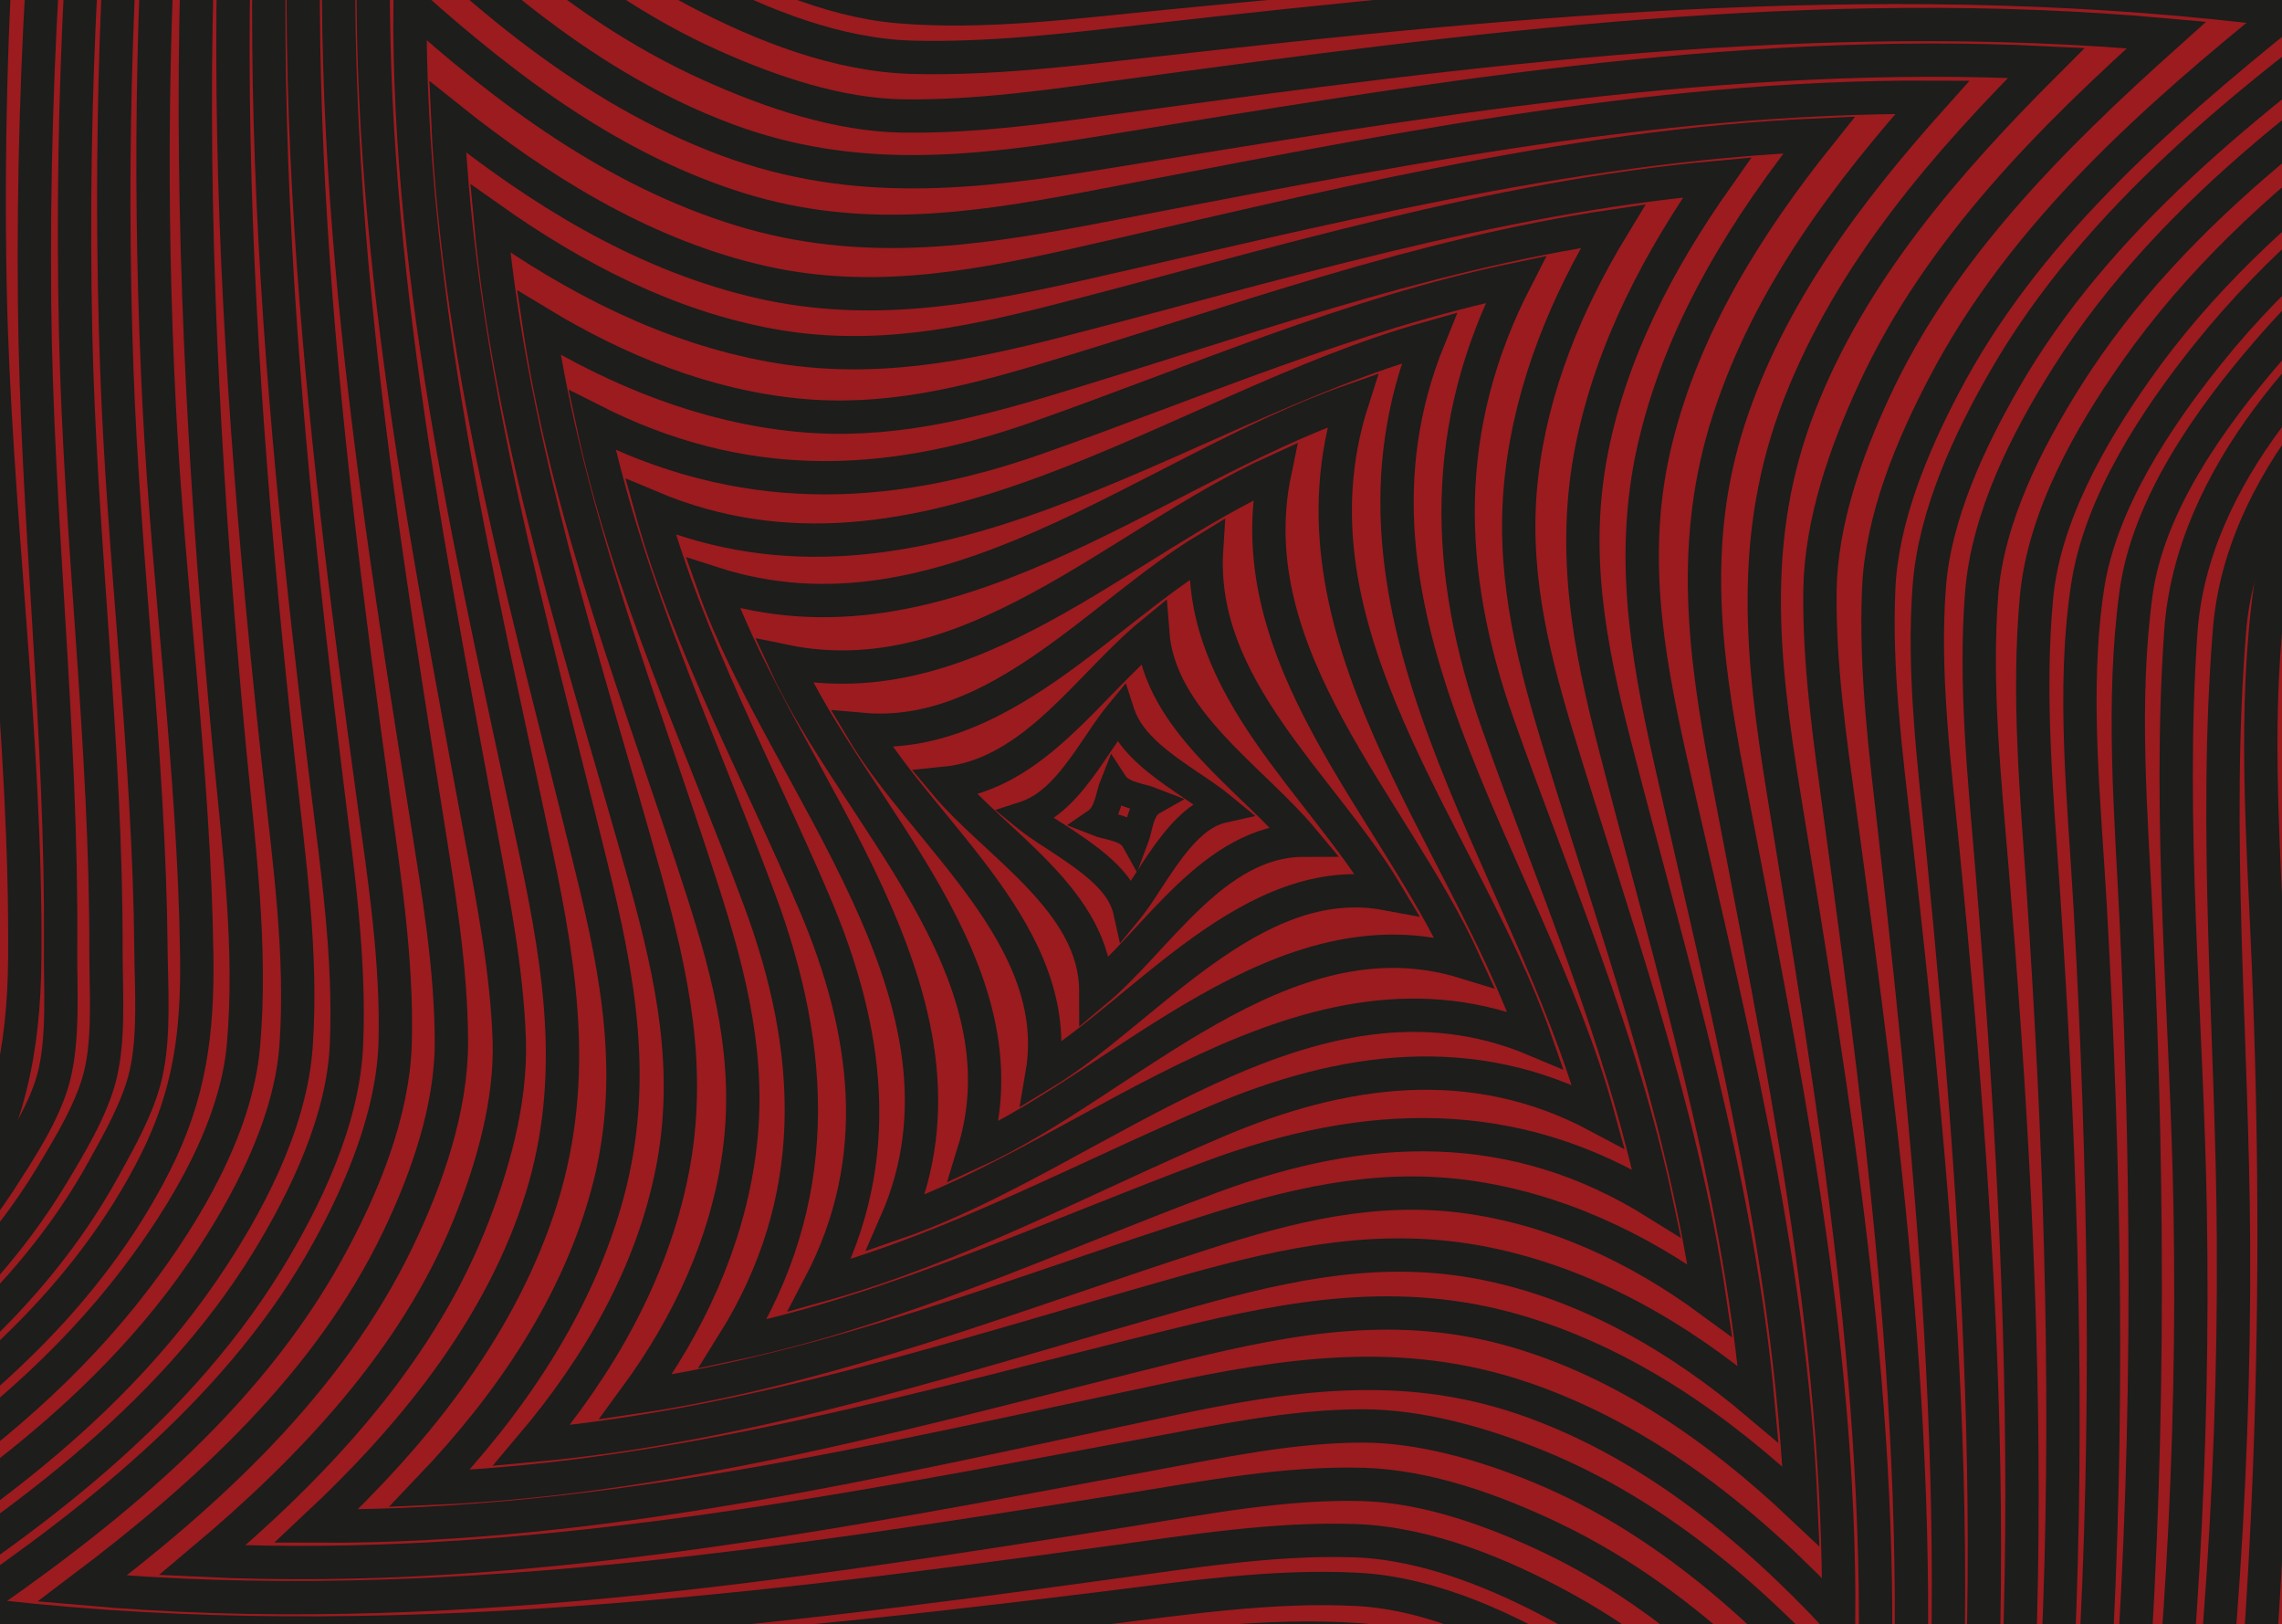 <?xml version="1.0" encoding="UTF-8" standalone="no"?>
<!DOCTYPE svg PUBLIC "-//W3C//DTD SVG 1.1//EN" "http://www.w3.org/Graphics/SVG/1.1/DTD/svg11.dtd">
<svg width="100%" height="100%" viewBox="0 0 1096 780" version="1.1" xmlns="http://www.w3.org/2000/svg" xmlns:xlink="http://www.w3.org/1999/xlink" xml:space="preserve" xmlns:serif="http://www.serif.com/" style="fill-rule:evenodd;clip-rule:evenodd;stroke-miterlimit:10;">
    <g>
        <rect x="0" y="0" width="1096" height="780" style="fill:rgb(155,27,31);"/>
        <g>
            <g>
                <g>
                    <path d="M537.9,453L534.7,438.7C532,426.7 516.6,416.7 503.1,407.8C497.5,404.2 492.2,400.7 488,397.2L478,389L490.3,385C502.8,380.9 512.3,366.9 521.5,353.3C525.2,347.8 528.7,342.6 532.5,338.1L540.7,328.1L544.7,340.4C548.8,352.9 562.8,362.4 576.4,371.6C581.9,375.3 587.1,378.8 591.6,382.6L602.9,391.9L588.6,395.1C576.6,397.8 566.6,413.2 557.7,426.7C554.1,432.3 550.6,437.6 547.1,441.8L537.9,453ZM506.1,392.7C507.6,393.7 509.2,394.8 510.9,395.8C522.1,403.1 535.4,411.8 543.1,423C544,421.6 544.9,420.2 545.9,418.7C553.2,407.4 561.9,394.1 573.2,386.4C571.7,385.3 570.1,384.3 568.5,383.2C557.2,375.5 544.7,367.1 536.9,355.9C535.7,357.6 534.5,359.4 533.3,361.2C525.7,372.5 517.3,384.9 506.1,392.7Z" style="fill:rgb(29,29,27);fill-rule:nonzero;"/>
                </g>
            </g>
        </g>
        <g>
            <g>
                <path d="M526.3,475.9C526.2,432.9 478.5,405.6 453.9,376.2C496.8,371.9 522.9,328.9 553.6,303.8C556.8,346.1 601.2,373.7 626,403.5C583,403.6 555.7,451.3 526.3,475.9Z" style="fill:none;fill-rule:nonzero;stroke:rgb(29,29,27);stroke-width:16px;"/>
            </g>
        </g>
        <g>
            <g>
                <path d="M545,403.6C541.5,397.3 532.2,397.2 526.2,394.8C532.2,390.7 532.5,382.2 535,376C538.9,382 547.7,382.4 553.8,384.8C547.4,388.4 547.3,397.6 545,403.6Z" style="fill:none;fill-rule:nonzero;stroke:rgb(29,29,27);stroke-width:13px;"/>
            </g>
        </g>
        <g>
            <g>
                <path d="M500.5,515.8C511.7,450.1 444,400.8 414,350.3C479.2,356.1 528.6,294.6 579.5,263.8C575.2,330.2 634.9,377 666,429.2C601.3,417.1 549.8,486 500.5,515.8Z" style="fill:none;fill-rule:nonzero;stroke:rgb(29,29,27);stroke-width:16px;"/>
            </g>
        </g>
        <g>
            <g>
                <path d="M467.7,553.1C494.6,465.7 410,390.5 376.7,317.5C465.6,335.9 537.3,260.6 612.3,226.5C593.8,315.4 669.2,387.2 703.3,462C615.9,435.2 540.6,519.8 467.7,553.1Z" style="fill:none;fill-rule:nonzero;stroke:rgb(29,29,27);stroke-width:16px;"/>
            </g>
        </g>
        <g>
            <g>
                <path d="M430.3,587.3C477.4,480 376.2,376 342.4,280.1C453.4,315.8 550.4,227 649.6,192.3C613.9,303.3 702.7,400.3 737.4,499.4C628.4,453.5 527.9,553.6 430.3,587.3Z" style="fill:none;fill-rule:nonzero;stroke:rgb(29,29,27);stroke-width:16px;"/>
            </g>
        </g>
        <g>
            <g>
                <path d="M393.7,617.3C425.6,556.5 417.1,494.6 391.2,433.8C364.4,370.8 330.8,309.8 312.5,243.5C442.7,298.3 564.5,196.5 686.4,162.3C632.7,294.1 733.7,412.7 767.6,536.1C707.2,503.8 644.6,512.8 584.1,538.6C520.9,565.5 460,598.8 393.7,617.3Z" style="fill:none;fill-rule:nonzero;stroke:rgb(29,29,27);stroke-width:16px;"/>
            </g>
        </g>
        <g>
            <g>
                <path d="M352,645.4C395,576.6 392.1,505.6 364.7,431.9C336.4,355.9 301.3,281.6 284.4,201.8C355.4,237.8 424.2,236.4 497.9,210.4C574.1,183.6 648.5,150.8 728,134.2C691.7,204.9 693.5,274.3 719.4,347.7C746.3,423.9 778.8,498.4 795.6,577.8C726.8,534.8 655.8,537.7 582.1,565.1C506,593.3 431.8,628.5 352,645.4Z" style="fill:none;fill-rule:nonzero;stroke:rgb(29,29,27);stroke-width:16px;"/>
            </g>
        </g>
        <g>
            <g>
                <path d="M305.3,670.9C330.7,636.2 349.2,596.6 355,553.8C361,509.7 350.8,469.4 337.4,427.7C308.5,337.7 272.7,249 258.8,155C296.9,178.1 338.8,195.1 383.5,199.4C425,203.4 463,194.1 502.4,182.3C592.6,155.2 681.1,122.4 774.7,108.6C752.4,145.3 735.7,185.6 730.8,228.5C725.8,271.7 735,311.1 747.4,352.2C774.6,442.3 807.4,530.9 821.2,624.5C786.6,599.1 746.9,580.5 704.1,574.7C660.1,568.8 619.7,578.9 578,592.3C488,621.2 399.3,657 305.3,670.9Z" style="fill:none;fill-rule:nonzero;stroke:rgb(29,29,27);stroke-width:16px;"/>
            </g>
        </g>
        <g>
            <g>
                <path d="M255.3,694.2C287.4,656.2 313,612 322.8,562.7C332.5,513.9 323,469.3 309.9,422.1C280.8,317.6 245.4,213.7 235.5,104.9C276.2,133.7 321.2,157 370.6,165.9C418.5,174.5 461.9,165.9 508.4,154C613.1,127.1 716.5,95 824.7,85.2C796.9,124.6 774,168 764.5,215.6C754.7,265.1 763.2,309.8 775.6,358C802.5,462.7 834.6,566.1 844.4,674.3C806.4,642.2 762.2,616.5 712.9,606.7C664.1,597 619.5,606.5 572.4,619.6C467.9,648.9 364,684.4 255.3,694.2Z" style="fill:none;fill-rule:nonzero;stroke:rgb(29,29,27);stroke-width:16px;"/>
            </g>
        </g>
        <g>
            <g>
                <path d="M206.3,714.8C244.8,674.5 277.3,627 291.9,572.7C306.3,519.1 297.1,469.5 284.1,416.7C255,297.8 220.4,179.1 215,56.1C258.5,90.9 306.8,121.1 361.5,134.5C414,147.4 462.5,139.3 514.5,127.7C633.3,101 751.3,70.1 873.7,64.8C838.9,108.3 808.7,156.6 795.3,211.3C782.4,263.8 790.5,312.3 802.1,364.2C828.8,483.1 859.7,601.1 865,723.4C825.5,686.1 779.8,654 727,638.9C672,623.2 621.4,632.1 566.9,645.5C448.2,674.7 329.3,709.7 206.3,714.8Z" style="fill:none;fill-rule:nonzero;stroke:rgb(29,29,27);stroke-width:16px;"/>
            </g>
        </g>
        <g>
            <g>
                <path d="M151.9,732.9C197.2,690.5 238.2,640.5 258.3,581C278.1,522.5 269.8,468.2 257.3,409C228.9,274.8 195.9,139.8 196.9,1.6C243.8,43.6 295.3,82.2 356.3,100.8C413,118 465.6,110.8 522.8,100C657.1,74.5 790.7,46 928.1,46.7C887.1,92.5 849.5,142.4 830.3,201.6C811.5,259.8 818.5,313.6 829.7,372.5C855.2,506.7 884,640.5 883.1,777.9C840.8,732.4 790.7,691.6 731.2,671.4C672.7,651.6 618.4,659.9 559.3,672.5C425,700.9 290.2,733.6 151.9,732.9Z" style="fill:none;fill-rule:nonzero;stroke:rgb(29,29,27);stroke-width:16px;"/>
            </g>
        </g>
        <g>
            <g>
                <path d="M97.2,749.3C149.7,705.2 199.1,653.1 225.3,588.7C236.5,561.1 245.5,529.6 244.6,499.6C243.5,466.8 237.1,433.7 231.1,401.5C203.4,251.6 172.9,100.4 180.4,-53C229.5,-4 283.3,42.7 349.2,67.2C410.4,89.9 467.9,83.3 531,73C680.8,48.7 830.4,22.7 982.8,30.2C934.8,78.2 889.1,130.6 864.2,194.6C839.9,257.2 846.1,315.8 856.6,380.6C881,530.6 906.8,680 899.6,832.5C855.6,779.9 803.4,730.7 739,704.3C712.9,693.6 682.7,684.8 654.4,684.8C620.3,684.8 585.2,692.3 551.8,698.5C401.7,726.4 250.7,756.6 97.2,749.3Z" style="fill:none;fill-rule:nonzero;stroke:rgb(29,29,27);stroke-width:16px;"/>
            </g>
        </g>
        <g>
            <g>
                <path d="M39.5,762.9C99.7,717.5 158.1,664 191.2,595C205,566.2 216.9,532.4 216.8,500.2C216.7,464.3 210.5,428 204.9,392.6C178.4,226.2 151.9,58.3 167,-110.7C217.2,-54.6 272.1,0.3 341.8,31.5C370.1,44.2 402.4,55.2 433.6,55.7C469.3,56.2 505.5,50.9 540.7,46.1C706.7,23.6 872.7,1.6 1040.5,16.8C985.6,66 931.6,119.6 900.2,187.4C886.5,216.9 874.6,250.7 874.1,283.4C873.6,319.1 878.9,355.2 883.7,390.5C906.3,556.6 928.1,722.4 913.1,890.3C867.7,830.1 814.3,771.6 745.2,738.6C717.8,725.5 685.5,713.8 654.9,712.9C617.8,711.8 579.4,719.1 542.9,725C376.5,751.4 208.6,777.9 39.5,762.9Z" style="fill:none;fill-rule:nonzero;stroke:rgb(29,29,27);stroke-width:16px;"/>
            </g>
        </g>
        <g>
            <g>
                <path d="M-18.5,774.3C49.5,727.9 117.3,673.7 157.6,600.4C174,570.7 188.9,534.7 189.8,500.5C190.8,461.6 184.7,422 179.4,383.6C154.3,200.6 132.1,15.7 155.6,-168.8C206.6,-105.6 262.2,-42.2 335.2,-4C366.5,12.4 402.4,26.5 438,27.5C475.4,28.5 513.4,23.9 550.5,19.7C733,-0.9 915.4,-18.3 1098.6,5.3C1035.4,56.3 971.9,111.9 933.7,185C918.2,214.5 903.7,249.3 902.3,282.9C900.6,321.9 905.7,361.6 910.1,400.2C930.7,582.7 948,765 924.6,948.3C878.2,880.4 824,812.3 750.6,772.1C720.6,755.7 685.1,741.1 650.7,739.9C612,738.6 572.1,745.1 533.9,750.3C350.9,775.5 166,797.8 -18.5,774.3Z" style="fill:none;fill-rule:nonzero;stroke:rgb(29,29,27);stroke-width:16px;"/>
            </g>
        </g>
        <g>
            <g>
                <path d="M-70.9,784C4.3,737.1 81.1,682.6 128.3,605.8C146.9,575.4 164.9,537.8 166.4,501.8C168.2,460.3 162.1,417.7 157,376.6C132.5,178.3 114.4,-22.3 145.8,-221.1C198.3,-150.2 255.1,-77.5 332.7,-32.8C362.3,-15.7 397.4,0.3 431.7,3.2C473.3,6.7 517,0.8 558.4,-3.2C756.1,-22.8 953.6,-35.7 1151,-4.4C1080,48 1007.3,104.8 962.6,182.5C945.7,211.9 929.2,247.3 926.6,281.5C923.4,323.2 929,366.7 933.1,408.2C952.6,605.9 965.5,803.3 934.3,1000.7C887.3,925.5 832.9,848.6 756,801.4C725.5,782.7 688.2,765.2 652,763.3C610.7,761.1 567.8,767.7 526.9,772.7C328.6,797.3 128,815.4 -70.9,784Z" style="fill:none;fill-rule:nonzero;stroke:rgb(29,29,27);stroke-width:16px;"/>
            </g>
        </g>
        <g>
            <g>
                <path d="M-126.6,791.8C-43.8,744.6 42.8,690.5 97.6,610.3C118.7,579.4 139.5,540.2 142.2,502.4C145.3,458.2 138.8,412.4 134,368.6C110.5,153.9 97.5,-63.3 138,-276.9C191.4,-197.8 248.9,-115 331,-63.2C361.8,-43.8 399,-24.6 435.8,-22.1C479.4,-19.1 523.9,-23.5 567.3,-27.1C781.1,-44.8 994.5,-52.4 1206.6,-12.2C1127.4,41.2 1044.7,98.7 992.8,180.8C973.3,211.7 954.5,248.7 951.7,285.6C948.4,329.1 953.1,373.8 956.7,417.1C974.5,630.9 982.1,844.3 941.9,1056.4C894.9,973.5 840.7,887 760.5,832.1C729.6,810.9 690.5,790.2 652.6,787.5C608.4,784.4 562.6,790.9 518.8,795.7C304.3,819.3 87.1,832.3 -126.6,791.8Z" style="fill:none;fill-rule:nonzero;stroke:rgb(29,29,27);stroke-width:16px;"/>
            </g>
        </g>
        <g>
            <g>
                <path d="M-185.7,797.3C-94.6,750.2 2.1,697.1 65.3,613.9C89,582.7 113.3,542.1 116.9,502.4C121.1,455.4 114.7,406.3 110.2,359.5C88.4,127.6 81.7,-107 132.5,-336C186.1,-248.8 243,-156 328.4,-96.1C359.8,-74.1 398.3,-52 437.1,-48.4C483.5,-44.1 531.2,-48.4 577.5,-51.5C808.4,-67 1038.5,-68.2 1265.8,-17.8C1178.5,35.8 1085.8,92.7 1025.8,178.1C1003.8,209.3 981.7,248.2 978.1,286.8C973.8,333.1 978.1,380.9 981.3,427.2C996.9,658.1 998.1,888.3 947.6,1115.5C900.6,1024.4 847.4,927.7 764.2,864.4C733,840.7 692.5,816.4 652.7,812.8C605.7,808.6 556.6,815.1 509.8,819.5C278,841.4 43.3,848.1 -185.7,797.3Z" style="fill:none;fill-rule:nonzero;stroke:rgb(29,29,27);stroke-width:16px;"/>
            </g>
        </g>
        <g>
            <g>
                <path d="M-241.8,801.8C-152.3,759.7 -59.3,713.9 11.7,643.4C36.8,618.5 58.5,590.3 74.4,558.8C91.2,525.6 95,495.9 94.5,458.9C93.3,371 81,283.5 76.5,195.7C66.6,0.2 80.5,-201.8 128,-392.1C181.3,-297.6 236.7,-196.1 323.8,-128C354.9,-103.7 396.2,-76.3 436.4,-72.7C486.1,-68.2 536.6,-71.5 586.3,-74.3C833.7,-88.2 1080.1,-82.8 1321.9,-22.3C1228.5,30.3 1128.6,85 1060.4,170C1035.5,201.1 1008.9,241.3 1002.7,281.3C995,331.2 1001.1,385.7 1003.9,435.9C1017.8,683.3 1012.5,929.7 952,1171.5C913.6,1090.1 872.6,1007.3 813.1,938.9C770.7,890.1 708.2,837.5 640.6,835.3C554.7,832.5 468.7,845.3 383.1,851C279.7,857.8 176.2,857.1 72.9,849.5C-32.7,841.7 -138.9,827.7 -241.8,801.8Z" style="fill:none;fill-rule:nonzero;stroke:rgb(29,29,27);stroke-width:16px;"/>
            </g>
        </g>
        <g>
            <g>
                <path d="M-297.5,805C-199.9,763.1 -97.5,718.5 -18.2,645.9C8.5,621.5 32,593.5 49.5,561.8C57.3,547.7 66.5,531.6 70.1,515.8C74.3,497.2 72.7,475 72.5,456.1C71.7,363.1 59.4,270.4 56.1,177.4C48.7,-31.2 69.1,-246.3 124.7,-447.9C177.4,-346 231,-235.6 319.4,-159.3C351,-132 393,-102 435.2,-96.3C487.3,-89.2 542.3,-94 594.6,-96.4C858.7,-108.7 1121.4,-96.5 1377.6,-25.5C1275.6,27.1 1165.2,80.7 1088.9,169.1C1061.6,200.7 1031.6,242.6 1025.9,284.9C1018.8,337 1023.6,392 1026.1,444.2C1038.4,708.3 1026.3,971 955.3,1227.2C917.6,1139.5 877.9,1050 818.6,974.3C776.6,920.8 712.7,860.6 641.1,857.5C551.3,853.7 461.1,866.6 371.5,871.5C260,877.6 148.4,874.6 37.3,863.9C-75.3,853.1 -188.4,835.4 -297.5,805Z" style="fill:none;fill-rule:nonzero;stroke:rgb(29,29,27);stroke-width:16px;"/>
            </g>
        </g>
        <g>
            <g>
                <path d="M-353.9,806.4C-249,765.5 -139,723 -51.2,650.6C-21.5,626.1 4.9,597.6 24.8,564.6C33.4,550.3 43.8,533.3 48,517C52.6,498.8 50.9,476.5 50.9,457.8C51.2,358.1 38.4,258.7 36.3,159C31.6,-62.8 59.2,-291.5 123.4,-504.2C170.9,-403.9 217.5,-298.1 292.4,-214.6C317.8,-186.3 346.9,-161.2 379.8,-142C394,-133.7 410.1,-124.1 426.3,-120.4C445.4,-116 467.4,-116.9 486.9,-116.4C582.2,-113.9 677.5,-122.7 772.8,-122.8C995.3,-123.1 1220.9,-91.4 1433.9,-26.9C1343,16.1 1249.2,58.3 1169.6,120.8C1113.2,165.1 1052.6,228.6 1047.4,303.5C1041,395.7 1050.3,488.7 1051.9,581C1053.9,696.1 1047,811 1032.1,925.1C1016.3,1046.2 992,1166.7 956.5,1283.6C919.5,1188.9 881.3,1091.9 821.9,1008.5C781.2,951.4 716.9,883.5 642.3,879.6C546,874.6 449.3,888.1 353.2,892C234.3,896.8 115.5,891.1 -2.6,876.9C-120.9,862.8 -239.6,841.2 -353.9,806.4Z" style="fill:none;fill-rule:nonzero;stroke:rgb(29,29,27);stroke-width:16px;"/>
            </g>
        </g>
        <g>
            <g>
                <path d="M-411.6,806C-298.1,765.9 -178.3,725.7 -81.4,652C-50.1,628.2 -21.7,600.2 -0.1,567.2C9.3,552.6 21,535 25.6,518.1C30.8,498.9 28.9,474.7 29.1,454.9C29.9,351.7 17.6,248.8 16.6,145.5C14.3,-91.5 49.3,-336.5 123.9,-562C170.5,-453.8 215.2,-339.5 290.6,-247.4C315.5,-217.1 344.1,-189.8 377.3,-168.7C393.3,-158.6 411.4,-147 430.1,-143.4C449.6,-139.7 470.8,-139.7 490.6,-139.1C591.7,-135.7 692.9,-144.3 794.1,-142.9C1029.6,-139.5 1267.9,-100.1 1491.7,-26.5C1393.1,16 1291,56.8 1203.3,120C1144.2,162.6 1077,226 1070.8,302.6C1062.9,400 1072.2,498.4 1072.7,596C1073.4,719 1063.6,841.5 1045.1,963.1C1025.5,1091.1 996.9,1218.3 956.2,1341.4C920.2,1239.4 883.9,1134.6 824.7,1043.3C784.1,980.4 719.5,906 639.5,901.6C539.9,896.2 439.7,909.4 340.1,912.3C213.9,916 88,907.6 -37,890C-163.6,872.3 -290,846 -411.6,806Z" style="fill:none;fill-rule:nonzero;stroke:rgb(29,29,27);stroke-width:16px;"/>
            </g>
        </g>
        <g>
            <g>
                <g>
                    <path d="M-466.8,817C-342.2,776.5 -212.8,738.5 -106.3,662.5C-73.3,638.9 -42.8,610.8 -20.1,577.8C4.2,542.4 11.5,503.8 11.9,460.6C12.8,353.4 -2.7,244.7 -4.8,137.1C-9.6,-118 30.8,-374.6 112.9,-617.2C165.5,-485.4 211.6,-344.8 309.5,-239.4C341.6,-204.8 383,-167.7 431.4,-160.9C490.8,-152.5 551.4,-157.2 611.5,-159.7C927.9,-172.9 1245.4,-139.6 1547,-37.4C1415.1,15.2 1274.5,61.3 1169.1,159.1C1134.5,191.2 1097.4,232.6 1090.6,281C1082.2,340.3 1086.9,401 1089.4,461.1C1102.7,777.6 1069.5,1095.1 967.3,1396.7C931.2,1285.6 896.1,1173 836.4,1072.4C796.6,1005.3 732.7,922.8 647,918.9C543,914.2 438.8,929.1 335.2,933.2C201.8,938.6 67.4,929.8 -64.8,910.7C-201,891 -336,861.3 -466.8,817Z" style="fill:none;fill-rule:nonzero;stroke:rgb(29,29,27);stroke-width:16px;"/>
                </g>
            </g>
        </g>
    </g>
</svg>
